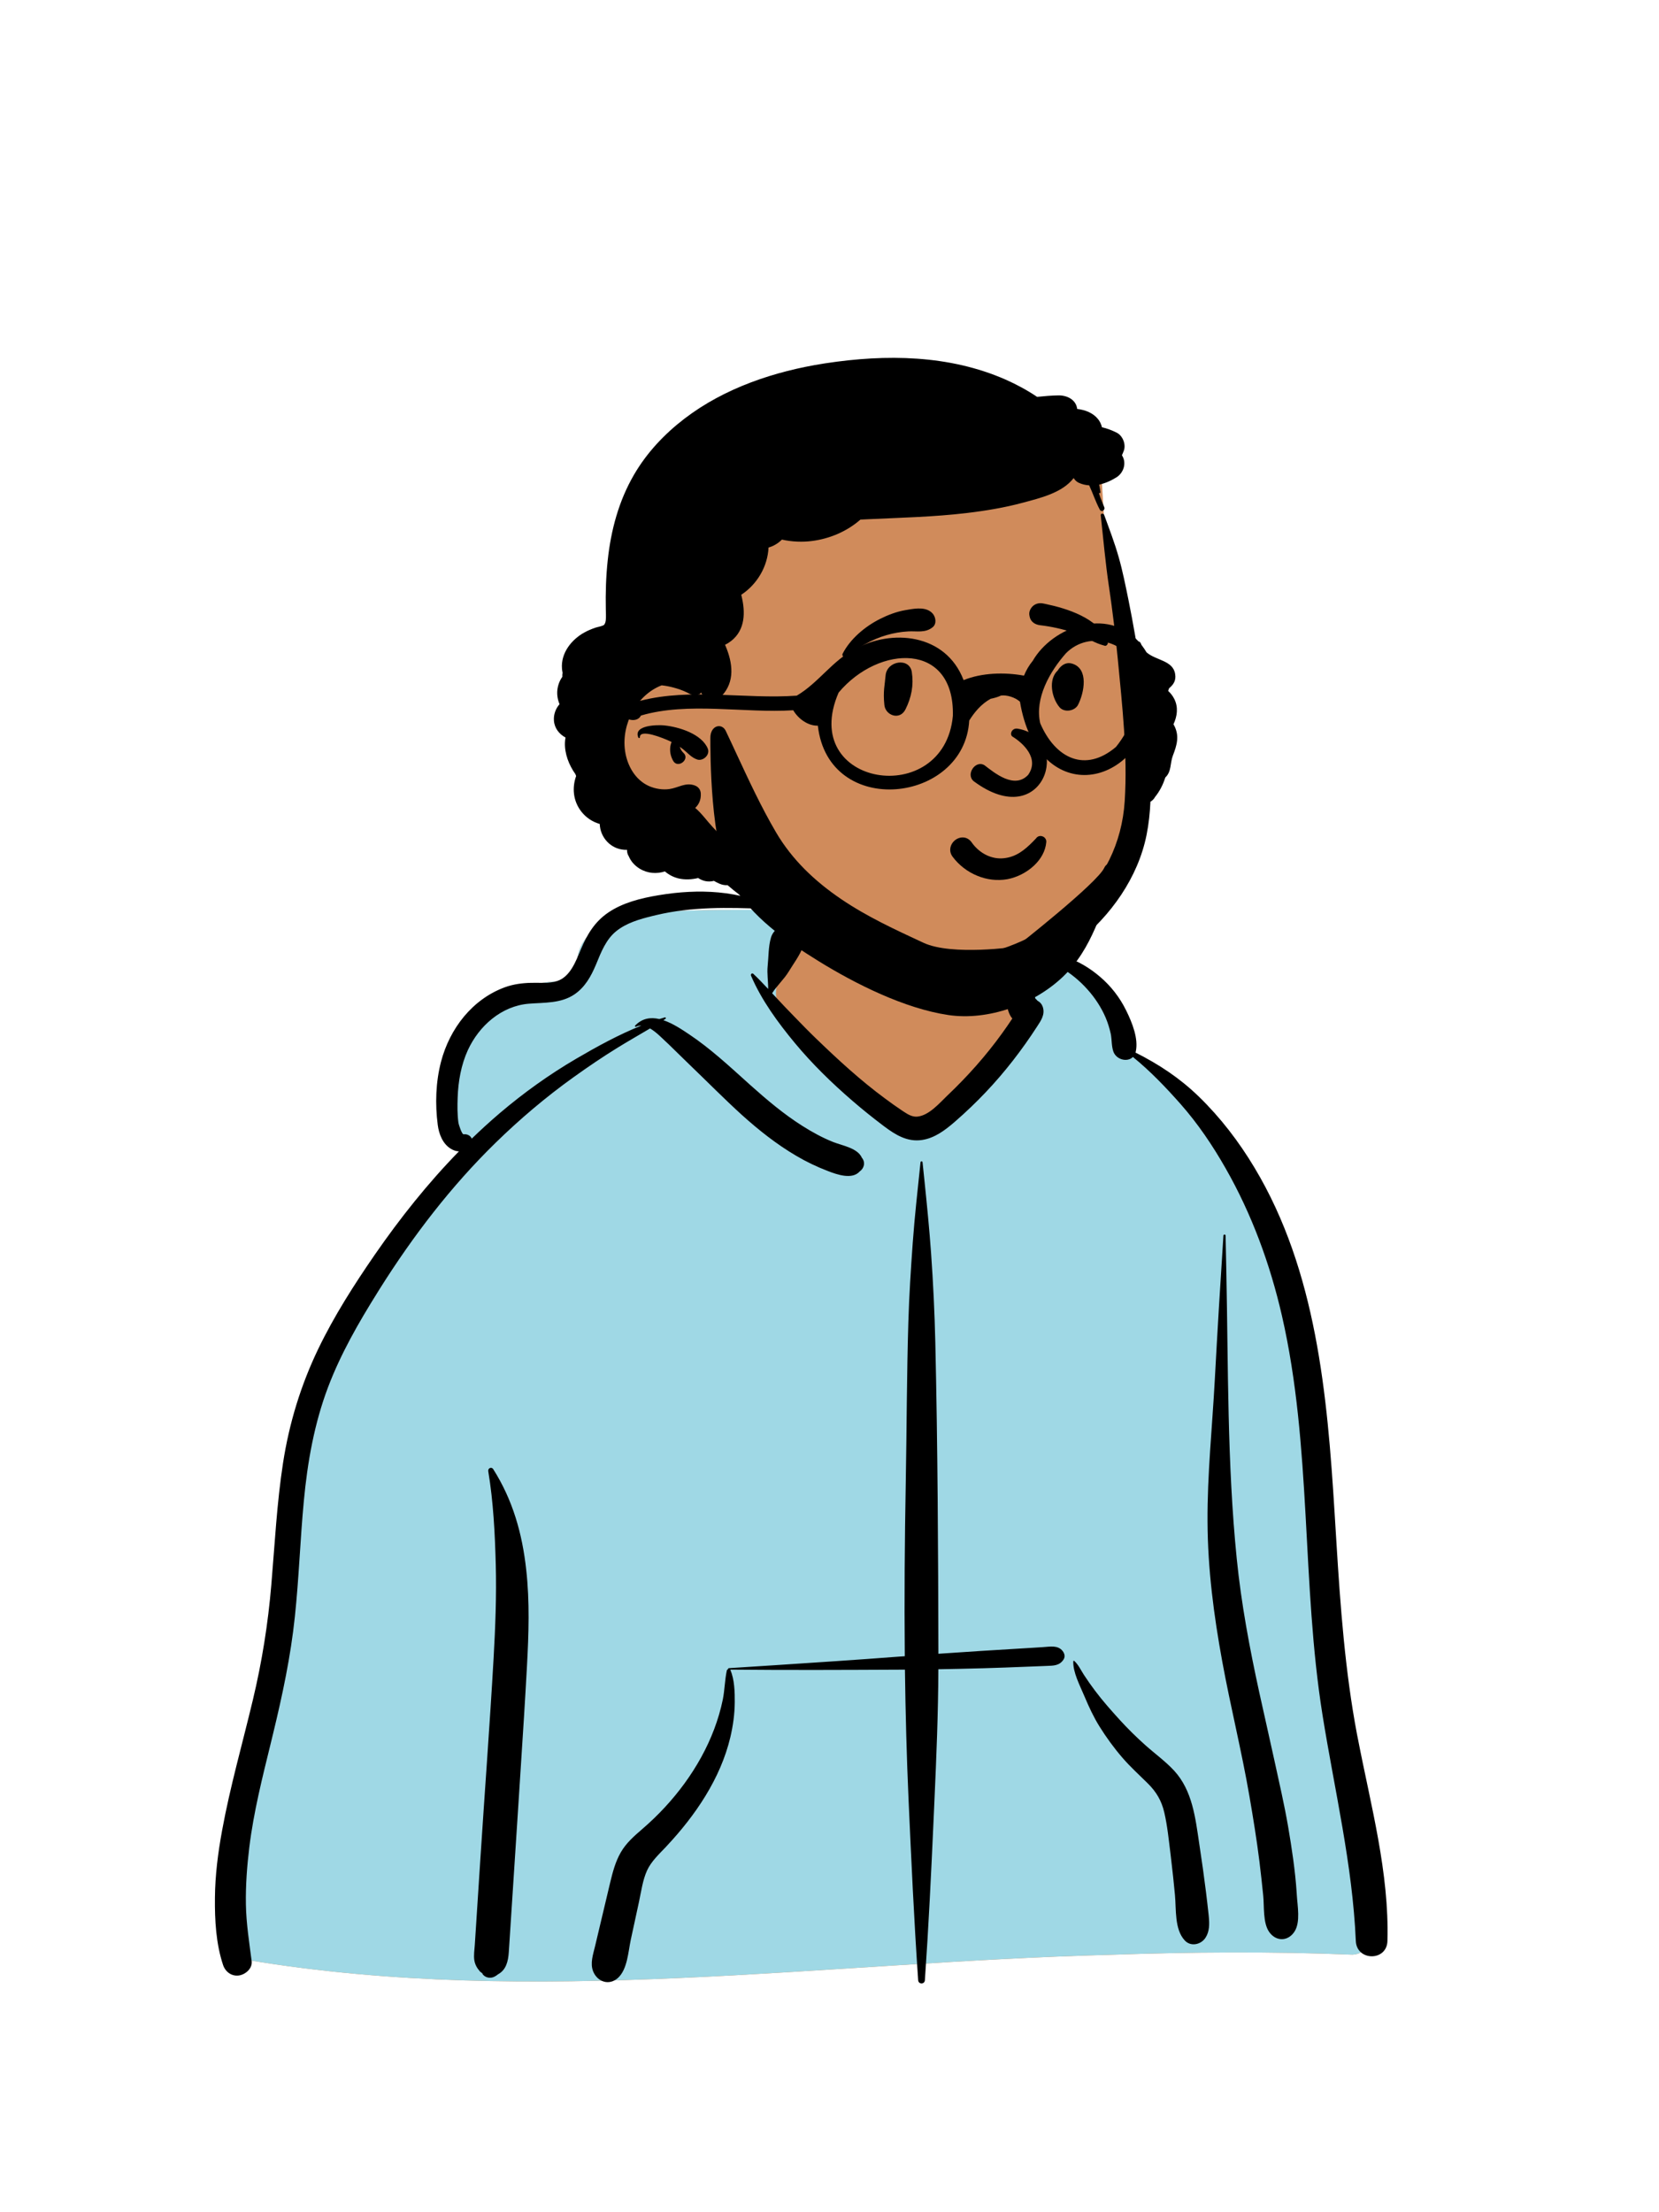 <svg width="36" height="48" viewBox="0 0 36 48" fill="none" xmlns="http://www.w3.org/2000/svg">
<path fill-rule="evenodd" clip-rule="evenodd" d="M29.35 42.412C29.955 42.383 29.712 41.325 29.669 40.936C29.19 39.516 29.302 37.967 29.114 36.479C28.997 35.09 28.846 33.705 28.719 32.317C28.47 29.499 26.681 23.763 24.64 22.84C24.383 21.712 23.321 20.658 21.977 20.658C21.061 19.573 19.958 18.809 18.543 18.963C17.958 18.99 17.391 19.61 16.831 19.73C16.517 19.773 13.734 19.662 13.176 19.993C12.788 20.193 12.437 20.561 12.551 21.031C12.733 21.599 12.167 20.984 10.986 21.591C8.577 23.038 10.016 24.974 10.08 25.035C8.577 27.127 7.263 28.824 6.655 31.382C6.261 33.28 6.306 35.24 5.975 37.149C5.859 37.81 5.68 38.45 5.487 39.092C5.277 39.933 5.175 42.029 5.059 42.048C4.849 42.1 5.181 42.533 5.404 42.533C11.589 43.559 17.872 42.576 24.091 42.415C25.843 42.354 27.598 42.34 29.35 42.412Z" fill="#D08B5B"/>
<path fill-rule="evenodd" clip-rule="evenodd" d="M16.839 21.572C16.839 22.23 19.125 24.677 19.913 24.516C20.439 24.408 21.234 23.707 22.297 22.41V21.572L22.068 20.659C23.368 20.705 24.389 21.736 24.64 22.84C26.661 23.753 28.434 29.384 28.711 32.231L28.719 32.316C28.846 33.705 28.997 35.09 29.114 36.479C29.302 37.967 29.19 39.516 29.669 40.936L29.671 40.96C29.721 41.366 29.943 42.383 29.35 42.412C27.598 42.34 25.843 42.354 24.091 42.414C17.872 42.575 11.589 43.559 5.404 42.533C5.181 42.532 4.849 42.1 5.059 42.048C5.175 42.029 5.277 39.933 5.487 39.092L5.526 38.959C5.704 38.361 5.867 37.764 5.975 37.148C6.306 35.24 6.261 33.28 6.655 31.381C7.263 28.824 8.577 27.126 10.08 25.034C10.016 24.974 8.577 23.038 10.986 21.591C12.167 20.984 12.733 21.599 12.551 21.03C12.437 20.561 12.788 20.192 13.176 19.993C13.734 19.661 16.517 19.773 16.831 19.73C16.977 19.698 17.123 19.633 17.27 19.554L17.244 19.639C16.974 20.545 16.839 21.189 16.839 21.572Z" fill="#9FD8E5"/>
<path fill-rule="evenodd" clip-rule="evenodd" d="M19.975 25.219C19.978 25.191 20.016 25.191 20.019 25.219L20.063 25.641C20.116 26.156 20.167 26.67 20.204 27.187C20.25 27.833 20.281 28.478 20.296 29.124C20.348 31.377 20.358 33.63 20.363 35.883C20.667 35.862 20.972 35.842 21.277 35.822C21.484 35.809 21.69 35.796 21.897 35.784L22.424 35.752L22.642 35.738C22.788 35.729 22.955 35.692 23.058 35.822C23.099 35.874 23.119 35.942 23.081 36.004C22.992 36.146 22.857 36.141 22.703 36.147C22.559 36.153 22.414 36.159 22.269 36.164C21.959 36.177 21.649 36.188 21.339 36.197C21.013 36.206 20.688 36.213 20.362 36.219C20.359 37.17 20.32 38.12 20.277 39.07L20.258 39.498C20.206 40.654 20.15 41.811 20.07 42.965C20.064 43.06 19.93 43.06 19.924 42.965C19.834 41.665 19.775 40.362 19.716 39.06C19.674 38.116 19.649 37.172 19.637 36.227C19.595 36.227 19.551 36.228 19.508 36.228C18.287 36.234 17.066 36.239 15.844 36.227C15.846 36.23 15.848 36.232 15.85 36.235C15.938 36.444 15.946 36.711 15.944 36.935C15.942 37.191 15.907 37.445 15.848 37.695C15.636 38.59 15.089 39.392 14.467 40.055L14.447 40.077C14.3 40.232 14.131 40.388 14.041 40.585C13.949 40.787 13.917 41.023 13.871 41.24L13.866 41.265L13.688 42.087C13.632 42.347 13.616 42.728 13.41 42.916C13.217 43.092 12.962 43 12.871 42.774C12.801 42.597 12.871 42.404 12.913 42.227L13.241 40.846C13.295 40.621 13.354 40.395 13.471 40.192C13.59 39.985 13.765 39.835 13.943 39.681C14.281 39.39 14.591 39.057 14.854 38.696C15.116 38.336 15.34 37.938 15.497 37.52C15.576 37.311 15.64 37.094 15.685 36.875C15.727 36.667 15.727 36.451 15.772 36.246C15.775 36.231 15.787 36.222 15.801 36.217C15.797 36.208 15.802 36.196 15.815 36.195L16.814 36.131C17.702 36.073 18.59 36.015 19.477 35.947L19.634 35.936C19.622 34.676 19.632 33.416 19.655 32.155C19.676 30.999 19.676 29.843 19.711 28.687C19.728 28.113 19.765 27.541 19.806 26.969C19.848 26.383 19.915 25.803 19.975 25.219ZM10.595 31.922C10.584 31.857 10.665 31.818 10.702 31.876C11.128 32.547 11.333 33.276 11.419 34.061C11.496 34.753 11.473 35.456 11.435 36.151C11.395 36.892 11.347 37.632 11.299 38.373L11.226 39.508L11.041 42.354C11.028 42.558 10.982 42.743 10.807 42.838C10.784 42.856 10.761 42.873 10.734 42.887C10.64 42.938 10.514 42.912 10.46 42.815L10.481 42.83C10.501 42.842 10.479 42.825 10.417 42.779L10.364 42.711C10.326 42.654 10.302 42.597 10.292 42.529C10.277 42.422 10.296 42.306 10.303 42.199L10.424 40.332C10.518 38.881 10.628 37.431 10.711 35.979C10.749 35.302 10.776 34.625 10.758 33.947C10.74 33.273 10.706 32.587 10.595 31.922ZM14.275 19.427L14.299 19.423C15.143 19.282 16.062 19.309 16.834 19.716C16.841 19.719 16.838 19.73 16.831 19.73L16.582 19.72C15.795 19.689 15.011 19.671 14.237 19.856L14.158 19.875C13.88 19.943 13.589 20.026 13.365 20.21C13.151 20.386 13.044 20.657 12.942 20.907L12.928 20.94C12.824 21.187 12.693 21.421 12.465 21.576C12.17 21.775 11.815 21.751 11.477 21.778C10.882 21.826 10.395 22.258 10.152 22.786C10.006 23.106 9.943 23.465 9.931 23.814C9.924 23.993 9.923 24.178 9.947 24.355C9.955 24.411 10.025 24.617 10.06 24.612C10.14 24.601 10.212 24.643 10.237 24.706C10.432 24.517 10.634 24.333 10.841 24.156C11.359 23.715 11.917 23.315 12.505 22.971C12.953 22.709 13.426 22.449 13.916 22.253C13.877 22.252 13.839 22.26 13.802 22.279C13.786 22.287 13.77 22.267 13.782 22.253C13.937 22.091 14.121 22.068 14.308 22.111C14.348 22.099 14.387 22.086 14.427 22.075C14.447 22.069 14.457 22.096 14.441 22.107L14.395 22.136C14.598 22.204 14.798 22.338 14.956 22.444C15.409 22.747 15.809 23.118 16.214 23.482L16.287 23.548C16.644 23.866 17.009 24.176 17.414 24.431C17.626 24.565 17.849 24.688 18.082 24.78C18.283 24.859 18.609 24.909 18.703 25.121C18.786 25.222 18.751 25.351 18.653 25.42C18.489 25.601 18.159 25.484 17.963 25.408C17.726 25.317 17.497 25.208 17.279 25.079C16.854 24.83 16.463 24.52 16.098 24.191C15.718 23.846 15.359 23.481 14.988 23.125C14.828 22.972 14.671 22.814 14.511 22.66L14.43 22.584C14.348 22.507 14.231 22.387 14.106 22.315C13.871 22.455 13.632 22.59 13.399 22.734C13.073 22.935 12.757 23.15 12.446 23.373C11.847 23.802 11.28 24.282 10.753 24.797C9.787 25.74 8.963 26.818 8.244 27.959L8.19 28.046C7.781 28.699 7.394 29.374 7.12 30.095C6.819 30.89 6.672 31.725 6.593 32.568C6.514 33.405 6.487 34.246 6.398 35.082C6.308 35.94 6.129 36.779 5.926 37.616L5.878 37.814C5.694 38.564 5.504 39.314 5.41 40.081C5.36 40.491 5.329 40.907 5.336 41.32C5.343 41.735 5.408 42.142 5.461 42.553C5.481 42.711 5.326 42.842 5.187 42.863C5.028 42.887 4.891 42.785 4.841 42.637C4.687 42.175 4.659 41.664 4.664 41.179C4.668 40.687 4.731 40.198 4.82 39.714C4.994 38.762 5.262 37.83 5.486 36.889C5.684 36.061 5.817 35.23 5.888 34.381C5.963 33.5 6.007 32.616 6.142 31.742C6.276 30.878 6.528 30.053 6.907 29.266C7.253 28.549 7.684 27.875 8.135 27.221C8.684 26.427 9.286 25.671 9.959 24.982C9.899 24.98 9.837 24.96 9.78 24.924C9.605 24.816 9.524 24.603 9.499 24.408C9.44 23.953 9.455 23.479 9.571 23.034C9.76 22.316 10.25 21.679 10.959 21.42C11.142 21.354 11.336 21.329 11.53 21.325C11.713 21.32 11.914 21.344 12.091 21.286C12.373 21.193 12.494 20.861 12.6 20.609L12.605 20.597C12.741 20.276 12.904 20.001 13.198 19.801C13.512 19.587 13.905 19.489 14.275 19.427ZM22.303 20.696C22.557 20.608 22.874 20.688 23.123 20.765C23.399 20.851 23.655 21.009 23.874 21.197C24.105 21.394 24.296 21.639 24.431 21.912L24.444 21.938C24.568 22.191 24.708 22.539 24.646 22.817C24.644 22.825 24.642 22.832 24.64 22.84C25.143 23.088 25.609 23.399 26.014 23.793C26.486 24.251 26.885 24.773 27.223 25.337C28.566 27.576 28.802 30.265 28.96 32.818L29 33.465C29.086 34.863 29.187 36.258 29.448 37.637L29.468 37.736C29.747 39.18 30.148 40.634 30.107 42.115C30.095 42.559 29.44 42.556 29.421 42.115C29.349 40.457 28.962 38.855 28.7 37.222C28.239 34.35 28.47 31.389 27.817 28.545C27.561 27.429 27.164 26.346 26.596 25.35C26.316 24.858 25.996 24.383 25.621 23.958C25.298 23.593 24.962 23.241 24.584 22.934C24.464 23.055 24.223 22.993 24.16 22.817C24.117 22.696 24.129 22.554 24.102 22.427C24.076 22.31 24.04 22.193 23.993 22.082C23.899 21.861 23.76 21.649 23.6 21.471C23.428 21.277 23.229 21.117 23.007 20.984C22.783 20.851 22.539 20.811 22.303 20.713C22.295 20.71 22.294 20.699 22.303 20.696ZM23.29 36.048C23.29 36.036 23.304 36.031 23.312 36.039C23.401 36.12 23.455 36.238 23.52 36.339C23.596 36.455 23.675 36.569 23.759 36.68C23.925 36.902 24.111 37.111 24.298 37.317C24.472 37.508 24.657 37.69 24.849 37.862C25.058 38.049 25.291 38.216 25.481 38.422C25.876 38.854 25.94 39.446 26.023 40.002L26.032 40.062C26.083 40.392 26.128 40.722 26.17 41.054C26.189 41.215 26.209 41.376 26.226 41.538L26.231 41.589C26.245 41.747 26.249 41.907 26.158 42.046C26.061 42.194 25.84 42.245 25.709 42.103C25.483 41.86 25.526 41.428 25.496 41.114C25.472 40.855 25.444 40.596 25.413 40.338L25.398 40.209C25.361 39.915 25.332 39.615 25.265 39.327C25.206 39.072 25.093 38.88 24.907 38.696C24.721 38.511 24.527 38.337 24.355 38.137C24.172 37.925 24.007 37.698 23.859 37.461C23.732 37.258 23.63 37.037 23.537 36.817L23.521 36.78C23.431 36.565 23.282 36.285 23.29 36.048ZM26.548 26.81C26.55 26.78 26.594 26.779 26.595 26.81C26.601 27.068 26.606 27.326 26.611 27.584C26.654 29.663 26.628 31.747 26.837 33.819C26.935 34.796 27.116 35.758 27.325 36.717C27.433 37.208 27.545 37.697 27.652 38.187C27.756 38.666 27.868 39.146 27.951 39.628C28.032 40.103 28.105 40.581 28.137 41.061L28.141 41.124C28.155 41.356 28.222 41.699 28.094 41.905C27.955 42.128 27.69 42.132 27.541 41.919C27.401 41.719 27.436 41.362 27.411 41.124C27.386 40.88 27.36 40.637 27.33 40.394C27.271 39.92 27.194 39.448 27.113 38.977C26.945 37.998 26.702 37.03 26.523 36.052C26.339 35.05 26.208 34.041 26.203 33.02C26.197 31.991 26.306 30.964 26.361 29.937C26.417 28.894 26.48 27.852 26.548 26.81ZM16.73 20.343C16.786 20.155 16.983 20.038 17.175 20.09C17.351 20.139 17.497 20.352 17.428 20.535C17.353 20.735 17.221 20.905 17.111 21.087C17.008 21.254 16.859 21.386 16.755 21.551L16.87 21.674C16.927 21.736 16.985 21.798 17.043 21.858L17.243 22.065C17.399 22.226 17.556 22.387 17.717 22.542C18.192 23 18.673 23.443 19.204 23.834C19.325 23.924 19.447 24.012 19.572 24.095L19.619 24.126C19.705 24.183 19.801 24.238 19.905 24.228C20.157 24.205 20.385 23.937 20.558 23.77L20.567 23.762C20.997 23.353 21.395 22.906 21.742 22.425C21.82 22.318 21.894 22.21 21.967 22.1C21.799 21.903 21.839 21.52 21.83 21.282C21.823 21.114 21.823 20.946 21.822 20.779L21.822 20.745C21.82 20.636 21.815 20.532 21.885 20.443C21.889 20.438 21.898 20.438 21.903 20.441C21.999 20.491 22.029 20.576 22.07 20.671L22.074 20.681C22.125 20.795 22.172 20.91 22.221 21.024C22.272 21.144 22.318 21.266 22.366 21.387C22.387 21.444 22.409 21.5 22.429 21.558C22.442 21.594 22.454 21.63 22.468 21.666L22.471 21.669C22.488 21.684 22.503 21.7 22.516 21.716C22.57 21.743 22.613 21.792 22.633 21.864C22.676 22.021 22.586 22.149 22.505 22.273C22.178 22.779 21.805 23.262 21.39 23.699C21.184 23.916 20.967 24.124 20.741 24.321L20.702 24.355C20.499 24.529 20.279 24.694 20.008 24.735C19.692 24.783 19.434 24.625 19.191 24.443L19.167 24.425C18.937 24.251 18.712 24.071 18.494 23.882C18.049 23.498 17.625 23.085 17.249 22.632C16.884 22.192 16.523 21.7 16.297 21.17C16.284 21.137 16.32 21.104 16.348 21.131C16.458 21.235 16.564 21.346 16.669 21.458C16.671 21.293 16.641 21.127 16.658 20.961C16.679 20.76 16.673 20.537 16.73 20.343Z" fill="black"/>
<path fill-rule="evenodd" clip-rule="evenodd" d="M24.712 16.207C24.516 14.79 24.068 13.415 24.004 11.977C23.966 11.361 23.927 10.746 23.889 10.131C23.875 9.746 23.377 9.617 23.186 9.957C22.754 9.477 21.98 9.547 21.389 9.562C17.912 9.685 14.608 12.042 13.414 15.328C13.386 15.407 13.394 15.49 13.427 15.565C12.87 17.425 14.838 18.622 16.18 19.451C16.724 20.028 17.364 20.507 18.087 20.835C18.918 21.227 19.843 21.446 20.761 21.467C20.963 21.471 21.084 21.308 21.098 21.139C21.391 21.071 21.893 21.149 22.048 20.849C23.814 20.079 24.965 18.13 24.712 16.207Z" fill="#D08B5B"/>
<path fill-rule="evenodd" clip-rule="evenodd" d="M23.886 11.182C23.881 11.136 23.947 11.135 23.96 11.172C24.072 11.478 24.189 11.782 24.277 12.095C24.363 12.398 24.424 12.707 24.487 13.014C24.59 13.525 24.679 14.039 24.753 14.556C24.91 14.432 25.116 14.421 25.309 14.517C25.4 14.562 25.435 14.681 25.413 14.773C25.396 14.847 25.374 14.921 25.349 14.992C25.404 15.041 25.45 15.101 25.484 15.17C25.573 15.352 25.544 15.543 25.464 15.716C25.471 15.726 25.477 15.736 25.482 15.747C25.598 15.973 25.536 16.175 25.451 16.395C25.388 16.559 25.424 16.744 25.287 16.869C25.239 17.022 25.168 17.164 25.064 17.293C25.041 17.336 25.006 17.371 24.964 17.396C24.953 17.638 24.928 17.878 24.88 18.117C24.694 19.043 24.105 19.868 23.375 20.45C22.662 21.02 21.823 21.36 20.918 21.47C20.479 21.523 20.039 21.507 19.604 21.43L19.549 21.421C19.147 21.348 18.661 21.227 18.383 20.922C18.237 20.763 18.322 20.411 18.581 20.444C18.718 20.462 18.837 20.483 18.966 20.534C19.066 20.574 19.167 20.612 19.27 20.644C19.468 20.706 19.672 20.754 19.878 20.78C20.305 20.836 20.75 20.821 21.172 20.738C21.941 20.586 22.688 20.235 23.271 19.707C23.95 19.093 24.347 18.299 24.406 17.382C24.471 16.362 24.353 15.317 24.256 14.302C24.205 13.774 24.141 13.247 24.063 12.722C23.987 12.209 23.942 11.697 23.886 11.182ZM17.884 7.887L17.917 7.882C19.223 7.683 20.596 7.697 21.823 8.237C22.058 8.341 22.289 8.466 22.505 8.611C22.661 8.595 22.817 8.581 22.97 8.579C23.163 8.577 23.351 8.677 23.375 8.873C23.556 8.895 23.723 8.962 23.829 9.096C23.87 9.148 23.898 9.208 23.912 9.27C24.024 9.297 24.133 9.337 24.236 9.39C24.361 9.455 24.434 9.635 24.39 9.769C24.379 9.799 24.368 9.829 24.355 9.857L24.345 9.879L24.351 9.887C24.451 10.049 24.381 10.261 24.227 10.357C24.112 10.429 23.984 10.487 23.851 10.515C23.862 10.568 23.872 10.622 23.88 10.676C23.883 10.698 23.855 10.713 23.843 10.692C23.843 10.692 23.89 10.84 23.962 11.003C23.99 11.067 23.9 11.124 23.866 11.059C23.774 10.887 23.718 10.709 23.635 10.531C23.558 10.526 23.482 10.509 23.409 10.475C23.361 10.453 23.324 10.416 23.298 10.372C23.297 10.374 23.296 10.376 23.294 10.378C23.047 10.696 22.566 10.808 22.194 10.908C21.794 11.016 21.385 11.083 20.974 11.132C20.257 11.217 19.534 11.233 18.814 11.267C18.766 11.269 18.718 11.271 18.671 11.274C18.378 11.531 18.001 11.691 17.614 11.739C17.418 11.764 17.187 11.758 16.967 11.708C16.887 11.789 16.787 11.849 16.677 11.88C16.658 12.291 16.43 12.679 16.085 12.905L16.091 12.93C16.176 13.28 16.175 13.663 15.868 13.906C15.826 13.939 15.781 13.967 15.733 13.991L15.744 14.015C15.902 14.387 15.953 14.797 15.655 15.106C15.534 15.231 15.322 15.201 15.231 15.058L15.226 15.05C15.221 15.042 15.216 15.034 15.211 15.025C15.203 15.042 15.19 15.056 15.172 15.064C15.059 15.113 15.013 15.077 14.91 15.026C14.814 14.979 14.713 14.944 14.61 14.917C14.526 14.895 14.443 14.879 14.358 14.87C13.825 15.074 13.481 15.701 13.563 16.288C13.607 16.608 13.783 16.925 14.088 17.058C14.222 17.116 14.379 17.141 14.524 17.121C14.719 17.094 14.87 16.971 15.072 17.041C15.152 17.069 15.203 17.132 15.207 17.218C15.214 17.354 15.166 17.455 15.086 17.53C15.228 17.649 15.342 17.814 15.466 17.946C15.62 18.111 15.777 18.276 15.943 18.428C16.101 18.573 16.268 18.707 16.445 18.826L16.464 18.838C16.686 18.983 16.966 19.112 16.977 19.415C16.981 19.507 16.925 19.591 16.85 19.637C16.57 19.811 16.265 19.583 16.046 19.415C15.957 19.348 15.871 19.278 15.789 19.206C15.733 19.21 15.673 19.201 15.61 19.173C15.57 19.156 15.531 19.135 15.492 19.113C15.366 19.145 15.248 19.117 15.15 19.051C15.009 19.086 14.86 19.09 14.733 19.062C14.617 19.036 14.514 18.981 14.428 18.908C14.25 18.965 14.053 18.954 13.877 18.846C13.772 18.781 13.69 18.689 13.645 18.581C13.622 18.545 13.608 18.504 13.607 18.458L13.607 18.44C13.453 18.444 13.3 18.391 13.182 18.27C13.073 18.158 13.02 18.019 13.014 17.878C12.86 17.834 12.719 17.744 12.612 17.606C12.435 17.376 12.411 17.092 12.502 16.838C12.496 16.825 12.491 16.811 12.486 16.797C12.345 16.597 12.251 16.356 12.259 16.114C12.26 16.076 12.265 16.039 12.272 16.003C12.133 15.928 12.03 15.798 12.02 15.632C12.011 15.502 12.058 15.375 12.142 15.279C12.101 15.181 12.083 15.075 12.095 14.968C12.108 14.859 12.146 14.764 12.203 14.685C12.201 14.656 12.203 14.627 12.208 14.597C12.202 14.568 12.197 14.538 12.195 14.507C12.168 14.172 12.399 13.878 12.681 13.723C12.755 13.682 12.835 13.649 12.915 13.621C12.973 13.6 13.06 13.593 13.111 13.556C13.109 13.554 13.13 13.526 13.134 13.512C13.138 13.493 13.143 13.476 13.145 13.457C13.153 13.38 13.147 13.3 13.146 13.222C13.139 12.868 13.149 12.513 13.187 12.161C13.256 11.508 13.426 10.87 13.758 10.3C14.036 9.822 14.417 9.418 14.854 9.083C15.724 8.417 16.81 8.055 17.884 7.887ZM13.851 16.002C13.737 15.729 14.271 15.726 14.412 15.739L14.416 15.74C14.733 15.772 15.23 15.925 15.36 16.246C15.413 16.379 15.254 16.523 15.127 16.479C15.002 16.436 14.932 16.344 14.832 16.264C14.806 16.243 14.779 16.223 14.751 16.204C14.765 16.251 14.789 16.294 14.822 16.327L14.829 16.334C14.983 16.472 14.708 16.69 14.606 16.506C14.552 16.409 14.53 16.302 14.547 16.191C14.552 16.159 14.561 16.129 14.573 16.1C14.563 16.095 14.553 16.09 14.543 16.085L14.525 16.076C14.403 16.021 13.881 15.802 13.885 15.998C13.886 16.019 13.858 16.019 13.851 16.002Z" fill="black"/>
<path fill-rule="evenodd" clip-rule="evenodd" d="M21.209 19.003C20.998 18.918 20.81 18.774 20.673 18.591C20.625 18.528 20.613 18.461 20.623 18.399C20.634 18.33 20.675 18.267 20.731 18.225C20.787 18.183 20.857 18.163 20.924 18.173C20.983 18.182 21.041 18.215 21.088 18.281L21.097 18.295C21.179 18.405 21.285 18.496 21.406 18.554C21.523 18.61 21.654 18.637 21.789 18.621C22.046 18.592 22.224 18.453 22.412 18.264C22.436 18.24 22.459 18.215 22.483 18.19C22.497 18.168 22.518 18.153 22.541 18.145C22.566 18.137 22.595 18.137 22.621 18.147C22.647 18.155 22.669 18.172 22.684 18.195C22.699 18.216 22.707 18.242 22.704 18.272C22.687 18.468 22.585 18.643 22.439 18.78C22.278 18.933 22.064 19.038 21.862 19.076C21.64 19.116 21.413 19.087 21.209 19.003ZM21.967 15.98C22.203 16.124 22.563 16.459 22.309 16.815C22.01 17.129 21.579 16.769 21.366 16.606C21.169 16.48 20.948 16.805 21.131 16.952C22.665 18.088 23.288 16.018 22.086 15.811C21.954 15.788 21.905 15.935 21.967 15.98ZM19.217 14.658C19.243 14.334 19.737 14.26 19.786 14.581C19.83 14.868 19.778 15.133 19.649 15.391C19.525 15.639 19.214 15.523 19.191 15.298C19.159 14.996 19.201 14.86 19.217 14.658ZM22.975 14.514C23.044 14.424 23.143 14.363 23.262 14.398C23.634 14.506 23.525 15.035 23.394 15.292C23.323 15.431 23.093 15.467 22.99 15.344C22.821 15.143 22.74 14.743 22.955 14.545C22.96 14.535 22.967 14.525 22.975 14.514ZM19.643 13.239L19.702 13.229C19.884 13.197 20.11 13.167 20.239 13.313C20.307 13.391 20.33 13.535 20.239 13.609C20.077 13.74 19.899 13.689 19.706 13.7C19.547 13.709 19.394 13.736 19.24 13.78C18.904 13.876 18.63 14.052 18.342 14.244C18.304 14.27 18.266 14.221 18.284 14.186C18.45 13.861 18.771 13.594 19.093 13.431C19.265 13.344 19.453 13.272 19.643 13.239ZM22.636 13.094L22.681 13.103C23.17 13.205 23.806 13.409 24.038 13.89C24.047 13.958 24.037 13.973 24.03 13.982L24.027 13.986C24.021 13.994 24.016 14.005 23.987 14.014C23.978 14.012 23.97 14.01 23.962 14.008C23.856 13.98 23.771 13.942 23.69 13.902L23.602 13.859C23.5 13.808 23.396 13.76 23.287 13.724C23.053 13.648 22.813 13.594 22.569 13.566C22.516 13.559 22.465 13.542 22.425 13.511C22.387 13.482 22.358 13.442 22.345 13.388C22.327 13.319 22.332 13.267 22.369 13.204C22.397 13.158 22.437 13.125 22.483 13.106C22.53 13.087 22.583 13.083 22.636 13.094Z" fill="black"/>
<path fill-rule="evenodd" clip-rule="evenodd" d="M22.052 20.541C22.052 20.541 20.662 20.745 20.041 20.457C19.42 20.169 18.817 19.891 18.255 19.51C17.679 19.119 17.19 18.655 16.841 18.062C16.516 17.509 16.246 16.924 15.975 16.342C15.959 16.308 15.803 15.97 15.748 15.857C15.663 15.681 15.415 15.736 15.415 16.009C15.415 16.282 15.403 18.347 15.879 19.159C16.309 19.893 17.037 20.405 17.761 20.853C18.562 21.348 19.625 21.882 20.58 22.024C21.445 22.151 22.431 21.793 23.057 21.201C23.712 20.582 23.897 19.742 24.235 18.937C24.31 18.758 24.043 18.649 23.964 18.826C23.817 19.159 22.052 20.541 22.052 20.541Z" fill="black"/>
<path fill-rule="evenodd" clip-rule="evenodd" d="M24.604 15.512C24.516 15.754 24.381 16.004 24.216 16.207C23.55 16.772 22.902 16.459 22.573 15.694C22.448 15.153 22.78 14.571 23.132 14.173C23.639 13.664 24.468 13.931 24.701 14.536C24.715 14.614 24.724 14.693 24.728 14.771C24.723 15.024 24.693 15.241 24.604 15.481M18.198 15.027C19.076 13.982 20.718 13.926 20.677 15.534C20.488 17.569 17.312 17.07 18.198 15.027ZM24.88 14.155C24.849 14.103 24.815 14.052 24.778 14.004C24.764 13.996 24.756 13.923 24.706 13.918C24.029 13.171 22.84 13.595 22.41 14.339C22.332 14.433 22.268 14.543 22.22 14.66C21.797 14.582 21.303 14.597 20.91 14.757C20.519 13.737 19.337 13.646 18.558 14.082C18.074 14.32 17.76 14.819 17.289 15.094C16.181 15.174 14.992 14.925 13.905 15.203C13.047 15.382 13.764 15.816 13.908 15.526C14.933 15.223 16.148 15.479 17.213 15.411C17.323 15.598 17.536 15.752 17.747 15.745C17.976 17.771 20.93 17.435 21.032 15.634C21.147 15.451 21.291 15.276 21.497 15.162C21.576 15.146 21.652 15.125 21.721 15.092C21.84 15.075 22.023 15.126 22.133 15.225C22.507 17.473 24.666 17.211 25.051 15.241C25.059 15.234 25.08 15.204 25.097 15.157C25.229 14.982 25.552 14.918 25.5 14.623C25.454 14.328 25.082 14.331 24.88 14.155Z" fill="black"/>
</svg>
